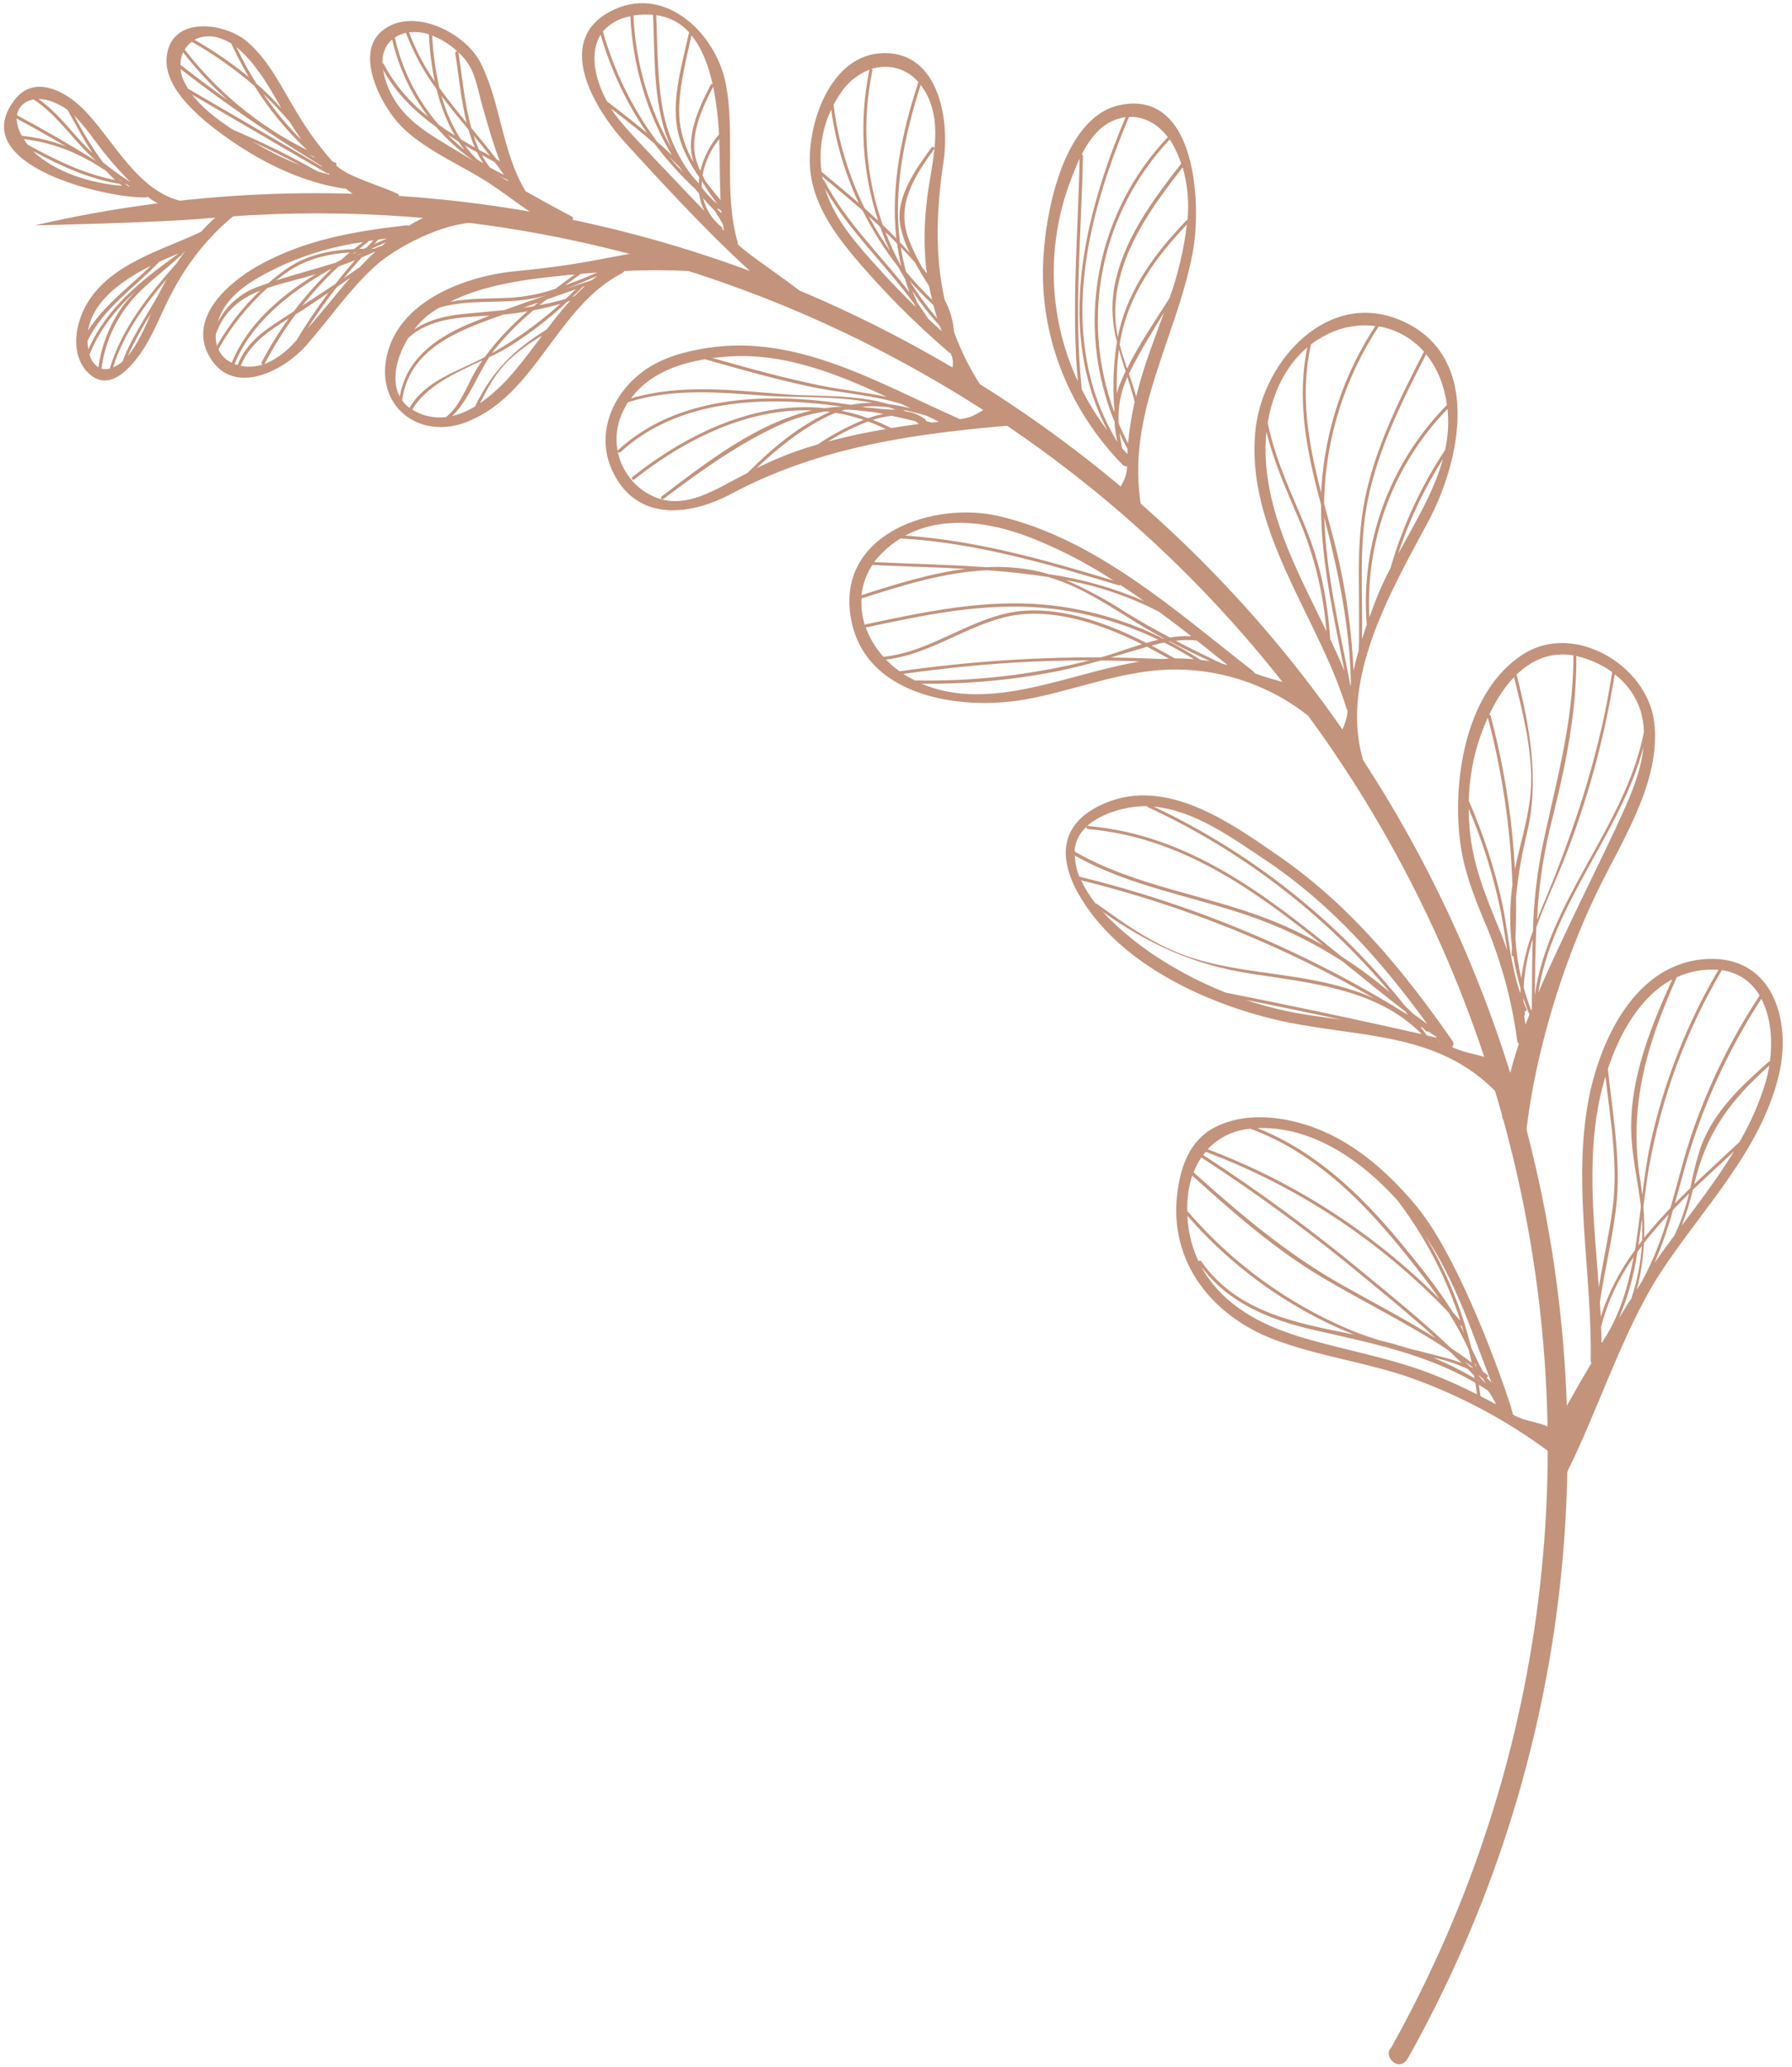 <svg width="163" height="188" viewBox="0 0 163 188" fill="none" xmlns="http://www.w3.org/2000/svg">
<path d="M126.522 186.244C126.827 185.685 126.91 185.546 127.102 185.194C156.711 130.956 136.656 62.731 82.396 33.109C62.977 22.474 40.833 17.86 18.786 19.857C14.306 20.263 3.18 20.493 3.18 20.493C30.313 14.212 58.812 18.129 83.25 31.498C138.389 61.599 158.774 130.938 128.682 186.06C128.49 186.411 128.298 186.76 128.103 187.107C127.247 188.638 125.773 186.925 126.522 186.244Z" fill="#C3937C"/>
<path d="M107.094 108.442C107.404 106.025 108.249 103.665 110.514 102.512C112.463 101.51 114.736 101.432 116.854 101.811C121.794 102.692 125.699 105.914 128.833 109.676C133.248 114.992 137.715 128.478 137.607 128.63C138.853 129.389 140.231 129.234 141.416 130.098C141.936 130.477 141.299 132.308 140.779 131.93C137.006 129.148 132.849 126.928 128.439 125.339C124.318 123.87 119.92 123.354 115.841 121.795C110.186 119.616 106.285 114.704 107.094 108.442ZM109.027 114.698C109.041 114.68 109.059 114.666 109.079 114.656C109.099 114.646 109.121 114.641 109.144 114.641C109.166 114.641 109.188 114.646 109.208 114.656C109.229 114.666 109.246 114.68 109.26 114.698C112.533 119.39 117.977 120.325 123.192 121.374C122.148 120.957 121.124 120.503 120.115 119.996C115.507 117.66 111.394 114.455 108.003 110.558C108.021 110.905 108.049 111.259 108.098 111.609C108.246 112.677 108.556 113.716 109.016 114.692L109.027 114.698ZM132.801 120.482C132.92 120.709 133.036 120.94 133.15 121.174C133.092 120.975 133.028 120.78 132.965 120.582C132.945 120.586 132.924 120.584 132.905 120.578C132.885 120.571 132.868 120.56 132.855 120.544L132.801 120.482ZM134.912 125.408C134.749 125.267 134.578 125.135 134.401 125.013C134.657 125.283 134.911 125.549 135.158 125.822C135.07 125.697 134.991 125.549 134.912 125.408ZM134.29 124.596C134.29 124.596 134.276 124.589 134.268 124.584L134.29 124.596ZM134.315 124.272C134.255 124.156 134.198 124.034 134.145 123.918L134.202 124.185C134.227 124.206 134.267 124.239 134.306 124.267L134.315 124.272ZM133.953 124.401L133.939 124.328C133.7 124.147 133.464 123.967 133.222 123.792C133.382 123.951 133.546 124.11 133.692 124.262C133.783 124.308 133.864 124.353 133.945 124.397L133.953 124.401ZM133.857 123.913C133.777 123.506 133.684 123.118 133.587 122.723L133.551 122.649C133.026 121.507 132.423 120.401 131.747 119.34C125.581 112.872 118.032 107.882 109.666 104.744C109.585 104.838 109.512 104.932 109.436 105.032C114.546 108.347 119.457 111.96 124.144 115.85C126.788 118.021 129.489 120.221 131.999 122.612C132.619 123.012 133.239 123.448 133.843 123.905L133.857 123.913ZM133.845 122.603C134.182 123.317 134.504 124.019 134.874 124.712C135.016 124.825 135.162 124.93 135.302 125.047C135.321 125.065 135.335 125.089 135.341 125.115C135.347 125.141 135.346 125.168 135.336 125.193C135.327 125.218 135.311 125.24 135.29 125.256C135.268 125.272 135.243 125.282 135.216 125.283C135.373 125.424 135.522 125.574 135.661 125.733C133.88 121.129 132.334 116.334 129.568 112.271C131.498 115.48 132.936 118.961 133.834 122.597L133.845 122.603ZM134.43 125.464L134.442 125.536C134.49 125.562 134.534 125.587 134.582 125.613C134.523 125.555 134.472 125.502 134.424 125.45L134.43 125.464ZM134.074 125.085C133.887 124.888 133.702 124.689 133.509 124.497C132.499 124.024 131.436 123.674 130.343 123.455C131.646 123.991 132.909 124.62 134.122 125.336L134.074 125.085ZM108.005 110.174C108.019 110.175 108.032 110.18 108.044 110.186C108.056 110.193 108.067 110.202 108.075 110.213C112.115 114.905 117.193 118.592 122.907 120.978C123.76 121.332 124.624 121.625 125.492 121.892C126.367 122.101 127.227 122.335 128.063 122.606C129.217 122.902 130.376 123.182 131.539 123.494C132.016 123.621 132.486 123.773 132.947 123.95C132.561 123.565 132.168 123.18 131.758 122.8C128.054 120.335 124.026 118.408 120.189 116.121C115.896 113.549 112.135 110.243 108.441 106.908C108.109 107.958 107.959 109.058 107.999 110.16L108.005 110.174ZM108.577 106.619C112.817 110.437 117.112 114.064 122.115 116.878C124.95 118.473 127.834 119.971 130.581 121.689C128.647 119.907 126.591 118.229 124.582 116.572C119.715 112.493 114.603 108.716 109.275 105.26C108.991 105.681 108.754 106.131 108.57 106.604L108.577 106.619ZM109.862 104.517C117.778 107.505 124.965 112.148 130.944 118.135C130.355 117.277 129.73 116.438 129.065 115.588C124.904 110.219 120.252 105.05 113.732 102.646C112.256 102.767 110.876 103.428 109.856 104.502L109.862 104.517ZM114.396 102.601C119.677 104.707 123.737 108.59 127.343 112.938C129.037 114.992 130.768 117.106 132.182 119.381C132.404 119.614 132.621 119.854 132.835 120.101C131.556 116.171 129.63 112.482 127.136 109.186C123.834 105.517 119.354 102.41 114.389 102.587L114.396 102.601ZM135.33 126.453C135.062 126.278 134.793 126.105 134.519 125.941C134.569 126.281 134.62 126.621 134.665 126.965C135.306 127.315 135.426 127.341 136.073 127.712C135.883 127.255 135.63 126.827 135.323 126.438L135.33 126.453ZM117.456 121.319C121.649 122.696 126.017 123.319 130.152 124.923C131.58 125.477 132.979 126.104 134.344 126.801C134.299 126.45 134.251 126.1 134.192 125.748C129.651 123.106 124.799 122.157 119.519 120.948C115.528 120.033 111.758 118.527 109.259 115.173C110.888 118.205 113.944 120.153 117.45 121.304L117.456 121.319Z" fill="#C3937C"/>
<path d="M140.734 131.234C141.97 128.763 143.332 126.348 144.751 123.962C144.708 123.891 144.686 123.808 144.688 123.725C144.829 116.146 143.16 108.462 144.338 100.913C145.195 95.352 148.316 87.984 154.699 87.259C161.081 86.535 163.039 92.564 161.807 97.75C160.147 104.724 154.761 109.991 150.975 115.841C147.651 120.973 145.301 128.359 142.558 133.842C142.264 134.407 140.45 131.801 140.734 131.234ZM153.98 108.214C153.716 109.32 153.376 110.408 152.963 111.468C154.622 109.261 156.297 107.045 157.715 104.714C156.488 105.857 155.219 107.016 153.972 108.209L153.98 108.214ZM149.117 116.904C149.178 116.792 149.256 116.689 149.324 116.584C150.367 114.633 151.19 112.572 151.777 110.439C150.988 111.279 150.235 112.139 149.538 113.037C149.465 114.473 149.243 115.897 148.874 117.287L149.117 116.904ZM150.498 114.839C151.092 113.991 151.709 113.147 152.334 112.308C152.805 111.289 153.19 110.232 153.484 109.149C153.539 108.95 153.587 108.747 153.636 108.545C153.145 109.025 152.657 109.514 152.182 110.01C151.728 111.656 151.165 113.269 150.498 114.839ZM148.054 118.59C148.054 118.59 148.065 118.57 148.071 118.559C148.114 118.481 148.155 118.405 148.222 118.343L148.391 118.073C148.904 116.53 149.223 114.93 149.343 113.308C149.203 113.49 149.069 113.671 148.935 113.856C148.638 115.929 148.074 117.955 147.257 119.883L148.054 118.59ZM149.365 112.815C149.382 112.404 149.39 111.99 149.385 111.574C149.377 111.329 149.361 111.085 149.352 110.829C149.25 111.642 149.145 112.452 149.025 113.258C149.134 113.111 149.251 112.957 149.371 112.804L149.365 112.815ZM145.673 122.153C147.289 119.766 148.077 117.084 148.591 114.325C147.223 116.238 146.22 118.386 145.633 120.663C145.656 121.152 145.671 121.65 145.678 122.144L145.673 122.153ZM145.674 122.378L145.673 122.432L145.696 122.39C145.688 122.385 145.682 122.378 145.678 122.37L145.674 122.378ZM145.424 117.092C145.816 114.691 146.347 112.32 146.681 109.898C147.213 106.016 146.481 101.832 146.032 97.897C145.92 98.282 145.81 98.662 145.716 99.035C144.25 104.888 144.983 111.026 145.429 117.084L145.424 117.092ZM146.252 97.207C146.662 101.063 147.378 105.129 147.08 109.001C146.811 112.155 145.984 115.255 145.527 118.408L145.604 119.758C146.291 117.574 147.342 115.521 148.714 113.688C148.931 112.379 149.097 111.05 149.257 109.725C148.981 107.395 148.407 105.08 148.368 102.702C148.31 97.91 150.162 93.379 152.107 89.066C149.163 90.644 147.313 94.006 146.249 97.213L146.252 97.207ZM154.079 88.348C153.542 88.465 153.019 88.64 152.519 88.869C149.804 94.974 148.102 100.52 149.198 107.331C149.27 107.785 149.328 108.231 149.382 108.678C149.575 107.12 149.786 105.568 150.109 104.059C151.321 98.476 153.415 93.122 156.311 88.198C155.563 88.138 154.809 88.19 154.076 88.354L154.079 88.348ZM156.624 88.224C153.357 93.749 151.111 99.817 149.994 106.139C149.79 107.331 149.635 108.54 149.479 109.744C149.558 110.683 149.582 111.626 149.55 112.568C150.302 111.631 151.103 110.729 151.943 109.85C152.599 107.569 153.161 105.242 153.925 102.991C155.44 98.599 157.499 94.415 160.053 90.535C159.7 89.91 159.205 89.377 158.61 88.977C158.014 88.576 157.333 88.32 156.621 88.229L156.624 88.224ZM160.217 90.82C157.145 95.542 154.803 100.699 153.268 106.118C152.951 107.231 152.663 108.33 152.347 109.443C152.809 108.969 153.28 108.499 153.759 108.035C153.986 106.781 154.297 105.545 154.689 104.334C155.876 101.088 158.351 98.797 160.881 96.558C160.896 96.544 160.914 96.534 160.933 96.527C160.952 96.521 160.972 96.518 160.992 96.52C161.257 94.519 161.044 92.419 160.214 90.826L160.217 90.82ZM160.937 96.901C157.4 100.054 155.192 102.992 154.109 107.699C155.482 106.382 156.884 105.111 158.219 103.849C159.216 102.148 160.011 100.336 160.589 98.45C160.736 97.943 160.851 97.427 160.934 96.906L160.937 96.901Z" fill="#C3937C"/>
<path d="M98.058 81.218C96.105 77.722 96.6 74.706 100.477 73.053C106.108 70.651 111.886 74.782 116.329 77.857C122.796 82.329 127.656 88.261 132.119 94.659C132.184 94.741 132.215 94.843 132.206 94.947C132.198 95.05 132.15 95.146 132.073 95.216C134.092 96.176 135.797 95.716 137.488 97.769C137.889 98.252 137.41 100.82 137.002 100.329C131.259 93.387 123.398 94.576 115.548 92.611C109.026 90.975 101.476 87.337 98.058 81.218ZM111.512 90.274C117.463 91.45 123.399 92.706 129.32 94.043C125.315 89.954 119.312 89.397 113.831 88.555C108.572 87.746 104.545 85.9 100.282 82.901C101.856 84.569 103.636 86.029 105.58 87.246C107.455 88.444 109.442 89.459 111.512 90.274ZM130.678 94.312C130.411 94.134 130.147 93.953 129.878 93.781C129.866 93.792 129.853 93.801 129.838 93.807C129.823 93.812 129.807 93.815 129.791 93.814C129.775 93.814 129.759 93.81 129.745 93.803C129.73 93.796 129.717 93.787 129.707 93.775C129.617 93.679 129.528 93.59 129.438 93.494C129.349 93.398 129.29 93.413 129.215 93.372C129.39 93.609 129.561 93.848 129.731 94.089C129.762 94.106 129.782 94.143 129.807 94.171C130.104 94.238 130.4 94.302 130.694 94.368C130.687 94.35 130.681 94.331 130.678 94.312ZM128.427 92.851C128.503 92.892 128.564 92.959 128.631 93.017C128.608 93.004 128.594 92.971 128.578 92.948C128.561 92.924 128.46 92.876 128.413 92.843L128.427 92.851ZM99.681 82.184C99.699 82.179 99.718 82.178 99.736 82.182C99.755 82.186 99.772 82.194 99.786 82.205C102.522 84.189 105.279 86.119 108.536 87.142C111.572 88.095 114.77 88.366 117.897 88.867C120.349 89.254 122.794 89.812 125.012 90.794C116.668 85.98 107.687 82.364 98.335 80.052C98.692 80.811 99.139 81.525 99.667 82.177L99.681 82.184ZM98.19 79.725C108.752 82.309 118.837 86.551 128.07 92.293C127.995 92.198 127.925 92.101 127.861 92.012C125.916 90.529 124.009 88.958 122.082 87.404C119.366 85.648 116.441 84.238 113.376 83.207C108.126 81.43 102.641 80.557 97.768 77.803C97.791 78.46 97.929 79.108 98.176 79.718L98.19 79.725ZM97.766 77.315C97.763 77.36 97.768 77.403 97.765 77.449C103.274 80.608 109.595 81.335 115.438 83.621C117.132 84.283 118.775 85.067 120.355 85.968C113.984 80.841 107.367 76.125 98.949 75.393C98.927 75.39 98.905 75.382 98.885 75.37C98.866 75.357 98.85 75.341 98.839 75.321C98.827 75.301 98.82 75.279 98.818 75.256C98.816 75.233 98.82 75.21 98.828 75.189C98.207 75.733 97.819 76.496 97.746 77.318L97.766 77.315ZM98.885 75.133C98.885 75.133 98.915 75.109 98.942 75.113C108.102 75.904 115.142 81.375 122.025 86.988C123.57 87.976 125.046 89.068 126.443 90.257C120.425 83.085 112.899 77.328 104.402 73.398C104.384 73.391 104.369 73.379 104.357 73.365C104.344 73.351 104.335 73.334 104.331 73.316C104.313 73.316 104.295 73.315 104.278 73.312C102.675 73.294 100.265 73.849 98.864 75.136L98.885 75.133ZM104.958 73.364C113.857 77.557 121.667 83.75 127.778 91.458C128.042 91.7 128.3 91.946 128.555 92.198C128.976 92.511 129.401 92.823 129.827 93.129C125.675 87.423 121.102 82.232 115.156 78.249C112.16 76.243 108.651 73.688 104.946 73.354L104.958 73.364ZM130.954 94.71L130.81 94.675L130.979 94.745L130.954 94.71ZM122.153 92.763C119.206 92.123 116.253 91.511 113.293 90.926C115.089 91.525 116.932 91.976 118.802 92.274C119.923 92.443 121.042 92.596 122.141 92.753L122.153 92.763Z" fill="#C3937C"/>
<path d="M136.638 101.495C136.918 99.261 137.427 97.061 138.155 94.93C138.072 94.851 138.018 94.746 138.005 94.633C137.504 90.861 136.485 87.176 134.976 83.683C133.963 81.252 133.072 78.899 132.777 76.265C132.146 70.691 133.377 62.753 138.594 59.467C143.211 56.559 149.809 60.505 150.458 65.624C151.153 71.008 147.49 76.519 145.252 81.151C142.141 87.609 139.657 95.692 138.823 102.91C138.744 103.553 136.56 102.124 136.638 101.495ZM137.502 86.816C137.516 86.577 137.519 86.339 137.527 86.103C137.302 84.229 137.316 82.333 137.57 80.462C137.401 75.327 136.65 70.228 135.332 65.262C134.239 67.656 133.65 70.249 133.6 72.88C133.624 72.894 133.642 72.916 133.654 72.942C134.923 75.857 135.911 78.887 136.605 81.99C137.115 84.324 137.291 86.723 137.899 89.037L138.033 89.536C138.111 89.807 138.198 90.072 138.293 90.338C138.292 90.174 138.293 90.011 138.301 89.845C138.025 88.894 137.808 87.926 137.651 86.948C137.633 86.954 137.613 86.956 137.593 86.952C137.574 86.949 137.556 86.94 137.541 86.928C137.525 86.916 137.513 86.9 137.506 86.882C137.498 86.864 137.495 86.844 137.497 86.824L137.502 86.816ZM139.333 91.767C139.357 89.659 139.35 87.531 139.414 85.409C138.95 86.82 138.674 88.287 138.591 89.771C138.782 90.485 139.01 91.188 139.272 91.879L139.333 91.767ZM139.135 92.229C139.119 92.22 139.105 92.212 139.091 92.204C138.896 91.735 138.729 91.256 138.568 90.772L138.581 91.102C138.671 91.322 138.744 91.554 138.857 91.754C138.87 91.78 138.875 91.809 138.871 91.838C138.867 91.867 138.855 91.894 138.835 91.916C138.816 91.938 138.791 91.953 138.762 91.96C138.734 91.968 138.705 91.967 138.677 91.957C138.69 92.047 138.695 92.137 138.709 92.225C138.712 92.254 138.706 92.284 138.692 92.31C138.677 92.336 138.656 92.357 138.629 92.37C138.676 92.632 138.712 92.884 138.758 93.167L139.135 92.229ZM136.317 84.353C136.601 85.046 136.858 85.738 137.102 86.438C136.916 85.294 136.753 84.141 136.529 82.995C135.874 79.754 134.891 76.588 133.596 73.546C133.598 74.142 133.624 74.741 133.676 75.343C133.953 78.603 135.093 81.372 136.313 84.362L136.317 84.353ZM135.454 64.998C135.483 64.995 135.512 65.002 135.536 65.019C135.559 65.036 135.576 65.061 135.582 65.09C136.803 69.655 137.545 74.335 137.798 79.053C138.328 76.398 139.227 73.867 139.275 71.122C139.333 68.034 138.465 64.568 137.713 61.579C137.19 62.134 136.726 62.743 136.329 63.395C136.002 63.928 135.71 64.462 135.45 65.007L135.454 64.998ZM137.937 61.356C137.937 61.356 137.937 61.356 137.956 61.367C139.144 66.079 140.042 70.949 138.894 75.748C138.417 77.679 138.083 79.643 137.895 81.623C137.916 82.869 137.893 84.117 137.845 85.369C137.92 86.578 138.097 87.779 138.374 88.959C138.564 87.49 138.921 86.047 139.439 84.659C139.5 82.223 139.76 79.796 140.214 77.402C141.437 71.362 143.151 65.826 143.112 59.595C141.026 59.251 139.3 60.03 137.932 61.364L137.937 61.356ZM143.502 59.673C143.468 59.655 143.425 59.66 143.387 59.651C143.419 65.115 142.291 70.11 140.967 75.398C140.325 78.105 139.938 80.867 139.813 83.647C140.384 82.168 141.029 80.708 141.59 79.254C143.863 73.373 145.706 67.362 146.638 61.117C145.694 60.438 144.627 59.952 143.496 59.684L143.502 59.673ZM146.87 61.323C146.026 66.632 144.652 71.844 142.767 76.878C141.896 79.279 140.663 81.765 139.749 84.309C139.648 86.379 139.626 88.455 139.6 90.525C140.853 81.789 147.868 75.148 149.537 66.534C149.513 65.94 149.423 65.35 149.269 64.775C148.858 63.398 148.018 62.189 146.87 61.323ZM147.039 75.135C148.079 72.918 149.24 70.439 149.494 67.923C147.422 75.791 141.194 82.135 139.922 90.269C140.846 88.111 141.855 85.996 142.822 83.939C144.22 80.991 145.672 78.079 147.055 75.133L147.039 75.135Z" fill="#C3937C"/>
<path d="M121.887 68.294C121.476 66.824 122.481 66.196 122.579 64.619C122.535 64.567 122.503 64.507 122.482 64.443C119.933 56.082 113.19 48.188 114.209 39.001C114.904 32.778 120.855 26.163 127.597 29.212C134.846 32.491 132.861 41.891 129.934 47.386C126.632 53.573 121.878 61.603 123.935 68.936C124.119 69.556 122.061 68.908 121.887 68.294ZM123.584 59.143C123.773 54.525 123.232 49.872 124.162 45.328C125.133 40.6 127.333 36.244 129.524 31.978C128.456 30.766 127.005 29.955 125.413 29.68C122.347 34.321 120.627 39.721 120.445 45.282L120.441 45.813C120.65 46.603 120.864 47.395 121.08 48.185C122.234 52.361 122.916 56.654 123.115 60.982C123.252 60.364 123.413 59.75 123.584 59.143ZM122.875 62.166C122.784 56.941 121.735 52.036 120.453 47.044C120.603 52.192 121.896 57.357 122.841 62.394L122.876 62.177L122.875 62.166ZM115.145 41.967C115.518 47.498 118.25 52.417 120.653 57.412C120.377 53.931 119.541 50.518 118.179 47.302C117.049 44.648 115.865 42.044 115.199 39.258C115.104 40.156 115.086 41.06 115.148 41.961L115.145 41.967ZM115.309 38.425C115.976 41.807 117.482 44.859 118.781 48.037C120.116 51.308 120.714 54.478 120.993 57.961C120.995 57.977 120.993 57.994 120.988 58.01C120.983 58.026 120.975 58.041 120.964 58.054C121.436 59.038 121.883 60.037 122.295 61.039C121.319 56.072 120.141 50.97 120.161 45.915L119.977 45.2C118.794 40.712 117.961 36.183 118.91 31.595C116.899 33.29 115.759 35.791 115.315 38.414L115.309 38.425ZM120.742 30.402C120.218 30.655 119.719 30.96 119.254 31.311C118.197 35.909 119.026 40.381 120.181 44.84L120.195 44.361C120.528 39.114 122.218 34.043 125.1 29.647C123.608 29.465 122.095 29.724 120.748 30.391L120.742 30.402ZM129.715 32.228C127.552 36.436 125.388 40.739 124.43 45.402C123.571 49.592 123.969 53.866 123.89 58.111C124.03 57.668 124.172 57.234 124.319 56.806C124.028 53.146 124.53 49.466 125.789 46.018C127.049 42.569 129.037 39.433 131.617 36.822C131.528 36.187 131.383 35.561 131.185 34.951C130.872 33.956 130.375 33.029 129.721 32.217L129.715 32.228ZM131.242 41.755C129.533 44.449 128.165 47.345 127.168 50.375C128.717 47.545 130.426 44.72 131.248 41.744L131.242 41.755ZM126.483 51.65C127.58 47.842 129.253 44.224 131.446 40.922C131.719 39.697 131.794 38.436 131.668 37.187C129.241 39.686 127.356 42.659 126.133 45.921C124.909 49.183 124.373 52.662 124.558 56.141C124.718 55.695 124.88 55.253 125.041 54.825C125.46 53.738 125.942 52.678 126.485 51.647L126.483 51.65Z" fill="#C3937C"/>
<path d="M77.314 55.636C76.487 48.365 85.072 45.603 90.791 46.92C99.667 48.962 106.987 55.591 113.971 61.027C114.038 61.077 114.089 61.147 114.116 61.226C116.493 62.131 117.06 61.744 118.984 63.477C119.458 63.899 120.43 66.325 119.956 65.903C116.21 62.533 111.308 60.739 106.272 60.895C101.829 61.048 97.584 62.834 93.244 63.61C87.149 64.673 78.18 63.292 77.314 55.636ZM82.54 61.514C82.77 61.64 82.997 61.764 83.218 61.884C83.218 61.884 83.218 61.884 83.244 61.877C88.587 61.985 93.919 61.372 99.098 60.054C97.348 60.058 95.6 60.092 93.854 60.17C89.938 60.349 86.044 60.74 82.163 61.287C82.286 61.361 82.412 61.437 82.538 61.513L82.54 61.514ZM105.65 59.931C105.876 59.916 106.102 59.909 106.329 59.898C105.688 59.548 105.022 59.185 104.347 58.817C103.857 58.956 103.39 59.1 102.966 59.224C102.321 59.417 101.675 59.606 101.029 59.791C102.568 59.812 104.107 59.858 105.647 59.929L105.65 59.931ZM106.335 58.344C107.315 58.85 108.269 59.406 109.193 60.009C109.48 60.043 109.764 60.081 110.054 60.116C108.82 59.541 107.594 58.951 106.39 58.323L106.335 58.344ZM105.888 58.43C105.497 58.514 105.114 58.611 104.739 58.711C105.475 59.094 106.181 59.498 106.872 59.875C107.449 59.87 108.026 59.899 108.599 59.946C107.708 59.402 106.809 58.893 105.885 58.429L105.888 58.43ZM100.386 59.712C101.305 59.451 102.543 58.987 103.872 58.583C99.873 56.592 95.223 55.067 91.097 56.202C87.454 57.206 84.4 59.526 80.594 59.983C80.972 60.375 81.385 60.732 81.828 61.049C87.889 60.178 94.006 59.754 100.129 59.782C100.209 59.757 100.296 59.736 100.383 59.71L100.386 59.712ZM80.361 59.729C84.976 59.263 88.694 55.78 93.34 55.528C96.963 55.327 100.859 56.727 104.266 58.467C104.632 58.362 104.998 58.264 105.365 58.177C102.114 56.605 98.608 55.626 95.013 55.286C89.537 54.781 84.139 55.905 78.82 57.05C78.791 57.054 78.762 57.048 78.737 57.034C79.1 58.028 79.65 58.943 80.359 59.728L80.361 59.729ZM78.672 56.835C78.68 56.822 78.69 56.81 78.703 56.8C78.716 56.791 78.73 56.784 78.745 56.781C84.094 55.633 89.543 54.483 95.046 54.992C98.798 55.348 102.452 56.396 105.824 58.083L105.884 58.072C105.324 57.766 104.764 57.461 104.215 57.136C101.354 55.428 98.584 53.408 95.342 52.473C93.52 52.183 91.665 51.995 89.813 51.859C85.933 52.018 82.056 53.239 78.395 54.414C78.395 54.414 78.375 54.403 78.364 54.397C78.315 55.22 78.416 56.044 78.663 56.83L78.672 56.835ZM102.511 55.759C103.797 56.551 105.097 57.283 106.418 57.979C107.06 57.866 107.713 57.827 108.364 57.861C107.397 57.111 106.424 56.37 105.44 55.644C102.78 54.263 99.927 53.291 96.977 52.759C98.895 53.602 100.74 54.603 102.494 55.749L102.511 55.759ZM78.378 54.118C81.421 53.143 84.617 52.134 87.844 51.732C84.966 51.574 82.122 51.513 79.447 51.382C79.42 51.378 79.395 51.364 79.377 51.344C78.819 52.169 78.47 53.118 78.362 54.109L78.378 54.118ZM79.536 51.119C82.753 51.27 86.216 51.334 89.699 51.583C91.292 51.495 92.889 51.622 94.448 51.96C94.771 52.035 95.088 52.12 95.4 52.214C98.384 52.642 101.297 53.466 104.064 54.664C103.352 54.158 102.632 53.667 101.904 53.19C101.891 53.212 101.871 53.228 101.847 53.236C101.823 53.244 101.798 53.244 101.774 53.235C95.288 51.267 88.787 49.367 81.979 48.966C81.979 48.966 81.954 48.952 81.943 48.946C81.336 49.313 80.775 49.752 80.274 50.254C80.005 50.516 79.755 50.797 79.527 51.096L79.536 51.119ZM92.81 48.56C89.429 47.371 85.489 47.003 82.335 48.706C88.84 49.149 95.081 50.922 101.294 52.803C98.642 51.059 95.796 49.628 92.813 48.54L92.81 48.56ZM108.837 58.253C108.206 58.178 107.568 58.185 106.94 58.274C108.332 58.998 109.744 59.685 111.174 60.361C111.34 60.397 111.497 60.435 111.665 60.48C110.72 59.722 109.775 58.971 108.829 58.227L108.837 58.253ZM103.775 60.171C103.449 60.142 103.182 60.127 103.076 60.12C102.099 60.088 101.119 60.072 100.139 60.064C98.852 60.425 97.558 60.758 96.242 61.027C92.149 61.844 87.982 62.228 83.808 62.174C90.12 64.861 97.325 61.171 103.768 60.145L103.775 60.171Z" fill="#C3937C"/>
<path d="M101.773 45.91C101.382 44.197 102.515 44.053 102.517 42.391C102.444 42.408 102.367 42.405 102.295 42.383C102.223 42.36 102.158 42.318 102.108 42.262C97.418 37.457 94.719 31.059 94.869 24.31C94.962 19.934 96.543 10.643 101.891 9.55C108.882 8.118 109.306 18.74 108.483 23.004C106.852 31.415 101.989 38.227 104.015 47.16C104.171 47.786 101.905 46.527 101.773 45.91ZM102.572 40.852C102.309 40.367 102.065 39.879 101.839 39.387L101.873 39.697C101.928 40.05 101.995 40.413 102.077 40.781C102.231 40.952 102.387 41.118 102.547 41.285L102.572 40.852ZM103.208 36.554C103.016 35.781 102.784 35.026 102.547 34.283C101.951 35.585 101.677 37.011 101.749 38.441L101.751 38.49C102.01 39.107 102.298 39.718 102.609 40.32C102.724 39.053 102.924 37.794 103.208 36.554ZM102.382 33.761C102.166 33.098 101.958 32.44 101.774 31.773C101.604 33.105 101.541 34.449 101.585 35.792C101.65 35.542 101.727 35.296 101.817 35.054C101.986 34.62 102.177 34.19 102.379 33.766L102.382 33.761ZM95.85 25.056C95.89 28.383 96.638 31.663 98.044 34.679C97.427 28.009 98.073 21.084 98.2 14.428C97.829 15.22 97.519 16.042 97.253 16.769C96.292 19.424 95.816 22.232 95.85 25.056ZM99.733 12.065C99.193 12.659 98.743 13.328 98.398 14.053C98.429 14.055 98.458 14.069 98.478 14.093C98.499 14.116 98.51 14.147 98.507 14.178C98.365 21.16 97.652 28.437 98.398 35.414C99.066 36.735 99.852 37.992 100.748 39.17C96.034 30.183 98.578 19.678 102.386 10.648C101.363 10.797 100.426 11.299 99.733 12.065ZM102.694 10.635C98.725 19.995 96.059 30.981 101.636 40.199C101.504 39.584 101.414 38.962 101.367 38.335C99.607 34.012 99.128 29.274 99.989 24.687C100.849 20.1 103.012 15.858 106.22 12.469C105.293 11.218 104.006 10.581 102.694 10.635ZM106.606 13.006C106.54 12.894 106.465 12.791 106.395 12.688C103.328 15.941 101.232 19.986 100.342 24.368C99.451 28.749 99.802 33.292 101.355 37.485C101.354 37.42 101.365 37.353 101.368 37.289C101.193 35.216 101.269 33.13 101.595 31.076C101.168 29.499 101.078 27.85 101.331 26.236C102.09 21.897 104.793 18.277 107.442 14.882C107.228 14.23 106.948 13.601 106.606 13.006ZM107.583 15.21C104.673 18.942 101.657 23.077 101.447 27.992C101.414 28.889 101.494 29.787 101.685 30.664C101.722 30.484 101.744 30.304 101.788 30.124C102.706 26.152 105.157 22.921 107.926 20.038C107.937 20.026 107.951 20.017 107.967 20.01C107.982 20.004 107.999 20 108.016 20C108.17 18.387 108.018 16.759 107.569 15.202L107.583 15.21ZM107.977 20.39C105.084 23.433 102.589 26.865 101.879 31.108L101.847 31.34C102.034 32.075 102.269 32.802 102.516 33.522C103.602 31.3 105.083 29.16 106.377 27.114C107.158 24.937 107.69 22.679 107.963 20.382L107.977 20.39ZM105.925 28.348C104.835 30.106 103.752 31.883 102.818 33.719C102.764 33.82 102.731 33.919 102.688 34.011C102.918 34.689 103.154 35.355 103.348 36.05C103.708 34.595 104.149 33.161 104.668 31.755C105.041 30.68 105.482 29.534 105.911 28.341L105.925 28.348Z" fill="#C3937C"/>
<path d="M86.876 35.058C86.024 33.804 87.101 33.488 86.467 32.114C86.403 32.093 86.343 32.061 86.29 32.018C83.13 29.314 80.199 26.353 77.529 23.164C75.782 21.041 74.177 18.709 73.756 15.933C73.165 12.026 75.209 5.286 79.942 4.856C85.287 4.382 86.416 10.704 85.829 14.636C85.162 19.098 85.028 23.277 85.931 27.293C86.419 28.189 86.709 29.179 86.78 30.197C87.474 32.091 88.401 33.892 89.538 35.559C89.897 36.079 87.233 35.583 86.876 35.058ZM81.091 21.63C80.914 21.449 80.725 21.277 80.541 21.1C80.933 22.125 81.387 23.123 81.902 24.091L81.974 24.185C81.814 23.513 81.697 22.836 81.599 22.165C81.433 21.969 81.254 21.798 81.091 21.63ZM74.79 16.043C74.808 16.144 74.83 16.243 74.852 16.342C74.874 16.341 74.895 16.346 74.915 16.356C74.934 16.367 74.95 16.383 74.961 16.402C76.965 20.23 80.121 23.214 82.737 26.595C82.593 26.193 82.434 25.773 82.319 25.365C82.101 24.999 81.89 24.633 81.691 24.259C80.442 22.668 79.36 20.954 78.46 19.143C77.249 18.087 76.022 17.061 74.79 16.043ZM78.111 18.47C76.859 15.777 76.013 12.913 75.601 9.971C74.775 11.733 74.471 13.695 74.728 15.624C75.861 16.563 76.998 17.503 78.111 18.47ZM84.905 27.754C84.14 27.047 83.412 26.302 82.724 25.52C83.471 26.733 84.316 27.883 85.25 28.959C85.126 28.561 85.012 28.157 84.905 27.754ZM80.96 22.822C80.626 22.102 80.327 21.387 80.065 20.641C79.722 20.312 79.374 19.984 79.019 19.663C79.6 20.755 80.248 21.81 80.96 22.822ZM82.408 24.702C83.15 25.599 83.944 26.451 84.785 27.256C84.686 26.838 84.589 26.423 84.504 26.013C84.067 25.324 83.62 24.604 83.223 23.861C82.797 23.378 82.364 22.92 81.941 22.482C82.053 23.231 82.208 23.973 82.407 24.704L82.408 24.702ZM85.487 29.651C84.568 28.645 83.727 27.57 82.972 26.437C83.128 26.816 83.288 27.19 83.45 27.558C83.786 28.021 84.113 28.494 84.419 28.977C84.831 29.362 85.239 29.744 85.655 30.12L85.487 29.651ZM80.19 24.711C81.191 25.813 82.227 26.876 83.293 27.912L83.187 27.687C80.594 24.092 77.257 21.047 75.05 17.17L75.067 17.233C75.982 20.141 78.211 22.527 80.201 24.717L80.19 24.711ZM75.816 9.518C76.23 12.8 77.19 15.99 78.656 18.956C79.064 19.321 79.465 19.685 79.871 20.059C78.412 15.642 78.139 10.92 79.081 6.365C79.09 6.349 79.096 6.337 79.104 6.323C78.066 6.729 77.174 7.436 76.543 8.353C76.279 8.727 76.04 9.119 75.827 9.524L75.816 9.518ZM79.258 6.273C79.29 6.283 79.317 6.304 79.334 6.333C79.351 6.362 79.356 6.395 79.349 6.428C78.379 11.1 78.704 15.947 80.286 20.449C80.708 20.854 81.122 21.268 81.529 21.687C81.006 16.974 82.018 12.08 83.536 7.468C83.026 6.866 82.346 6.43 81.586 6.218C80.825 6.006 80.018 6.028 79.27 6.279L79.258 6.273ZM84.251 24.466C84.041 22.478 84.051 20.473 84.282 18.487C84.57 15.452 85.733 12.129 84.562 9.169C84.36 8.653 84.085 8.168 83.747 7.728C82.236 12.373 81.248 17.303 81.865 22.037C82.175 22.366 82.483 22.701 82.772 23.037C82.334 22.186 82.028 21.273 81.863 20.329C81.494 17.851 83.364 15.298 84.721 13.424C84.826 13.278 85.088 13.418 84.97 13.56C83.192 16.011 81.49 18.604 82.637 21.7C82.985 22.608 83.401 23.488 83.881 24.333C84.023 24.505 84.165 24.684 84.316 24.868C84.309 24.741 84.278 24.611 84.263 24.472L84.251 24.466Z" fill="#C3937C"/>
<path d="M55.621 42.639C54.647 40.429 55.038 37.963 56.366 35.996C58.263 33.187 61.068 32.154 64.29 31.65C72.538 30.343 79.992 34.898 87.251 38.084C87.271 38.093 87.29 38.103 87.307 38.115C89.032 37.938 89.035 37.1 90.755 36.957C91.39 36.905 93.138 38.581 92.507 38.64C83.34 39.399 74.689 40.559 66.478 44.924C62.612 46.982 57.728 47.457 55.621 42.639ZM57.38 36.234C62.037 34.851 66.929 35.528 71.698 35.876C74.42 36.073 77.902 35.864 80.777 36.74C81.468 36.832 82.153 36.963 82.829 37.134C82.542 36.995 82.271 36.865 81.988 36.732C79.296 35.899 76.356 35.735 73.622 35.147C70.423 34.457 67.273 33.566 64.125 32.671C61.505 33.097 58.945 34.107 57.386 36.237L57.38 36.234ZM64.811 32.559C68.079 33.486 71.357 34.397 74.684 35.07C76.668 35.47 78.717 35.669 80.663 36.097C76.186 34.016 71.544 32.171 66.643 32.397C66.043 32.425 65.428 32.479 64.811 32.559ZM84.264 37.8C83.552 37.593 82.835 37.409 82.115 37.263C82.205 37.312 82.297 37.363 82.395 37.416C82.98 37.481 83.539 37.695 84.018 38.037C84.058 38.058 84.094 38.078 84.13 38.098C84.152 38.109 84.17 38.127 84.181 38.149C84.193 38.171 84.197 38.196 84.194 38.22C84.22 38.246 84.243 38.274 84.266 38.303C84.435 38.344 84.603 38.389 84.769 38.432C84.975 38.407 85.183 38.379 85.392 38.355C85.019 38.154 84.642 37.978 84.264 37.8ZM83.915 38.486L83.901 38.478C83.906 38.48 83.911 38.482 83.915 38.486ZM83.282 38.314C82.578 38.14 81.856 37.971 81.123 37.811C80.534 37.876 79.953 38.001 79.39 38.183C79.961 38.402 80.52 38.651 81.064 38.93C81.898 38.79 82.736 38.665 83.576 38.554C83.492 38.476 83.393 38.397 83.29 38.319L83.282 38.314ZM78.96 38.326C77.69 38.81 76.473 39.42 75.327 40.149C77.056 39.684 78.81 39.312 80.573 39.018C80.05 38.76 79.515 38.531 78.968 38.331L78.96 38.326ZM73.21 40.765C73.59 40.642 73.972 40.542 74.352 40.43C75.674 39.542 77.083 38.789 78.555 38.181C77.722 37.899 76.867 37.685 75.998 37.541C75.76 37.632 75.528 37.738 75.284 37.852C72.903 39.025 70.754 40.725 68.816 42.579C70.236 41.867 71.708 41.262 73.219 40.77L73.21 40.765ZM78.966 38.028C79.416 37.868 79.876 37.741 80.344 37.647C80.131 37.604 79.919 37.56 79.691 37.512C78.405 37.351 77.292 37.248 77.153 37.249C77.015 37.25 76.979 37.255 76.895 37.257C76.811 37.258 76.659 37.317 76.545 37.352C77.371 37.517 78.183 37.745 78.974 38.033L78.966 38.028ZM78.697 37.042C79.116 37.075 79.538 37.113 79.956 37.166C80.373 37.22 80.906 37.235 81.47 37.267C81.271 37.187 81.069 37.11 80.866 37.043C80.061 36.936 79.247 36.916 78.438 36.985C78.524 37.013 78.617 37.031 78.706 37.047L78.697 37.042ZM65.961 44.075C66.633 43.715 67.311 43.359 67.997 43.007C70.163 40.823 72.704 38.677 75.482 37.462C75.347 37.443 75.209 37.43 75.076 37.415C73.462 37.666 71.896 38.157 70.428 38.873C66.835 40.59 63.507 42.993 60.335 45.383C60.188 45.492 60.044 45.25 60.187 45.142C64.212 42.088 68.821 38.471 73.862 37.322C68.067 37.115 62.396 39.877 57.673 43.61C57.532 43.722 57.383 43.477 57.528 43.371C62.628 39.353 68.764 36.479 74.999 37.115C75.537 37.042 76.078 36.997 76.621 36.98C69.39 35.938 61.659 36.322 56.43 41.123C56.297 41.247 56.103 41.057 56.227 40.929C61.719 35.887 69.883 35.633 77.409 36.815C78.048 36.689 78.699 36.629 79.351 36.637C76.119 35.962 72.33 36.188 69.585 35.986C65.394 35.677 61.248 35.285 57.176 36.562C57.176 36.562 57.156 36.552 57.145 36.545C56.942 36.858 56.763 37.185 56.61 37.525C56.04 38.756 55.925 40.15 56.286 41.458C56.647 42.767 57.459 43.905 58.58 44.672C61.127 46.375 63.549 45.365 65.969 44.079L65.961 44.075Z" fill="#C3937C"/>
<path d="M69.674 25.954C65.131 21.977 60.98 17.474 56.908 13.022C54.035 9.885 50.144 3.45 55.928 0.84C60.711 -1.306 65.175 3.201 66.021 7.643C66.928 12.336 65.768 17.423 67.099 22.032C67.115 22.093 67.12 22.157 67.112 22.22C68.171 23.249 71.766 25.596 72.874 26.567C73.353 27 70.154 26.372 69.674 25.954ZM60.867 15.826C61.931 16.944 62.995 18.077 64.072 19.184C63.824 18.69 63.66 18.157 63.588 17.609C63.472 17.469 63.355 17.329 63.241 17.187C61.883 15.924 60.64 14.543 59.529 13.058C58.261 11.948 56.924 10.909 55.583 9.872C55.831 10.263 56.103 10.639 56.397 10.996C57.806 12.662 59.369 14.231 60.867 15.826ZM65.635 19.416L65.612 19.186C65.526 19.117 65.436 19.05 65.358 18.985C65.338 18.997 65.315 19.002 65.291 19.001C65.268 19 65.246 18.992 65.227 18.979C65.243 19.001 65.259 19.024 65.273 19.048C65.39 19.159 65.516 19.282 65.639 19.408L65.635 19.416ZM64.87 7.886C63.912 9.742 62.724 12.264 63.283 14.407C63.39 14.797 63.531 15.177 63.702 15.543C63.992 14.316 64.575 13.178 65.401 12.225C65.334 10.768 65.157 9.317 64.87 7.886ZM63.838 16.485C63.826 16.67 63.823 16.855 63.83 17.04C63.961 17.206 64.096 17.371 64.221 17.541C64.452 17.783 64.657 18.007 64.881 18.235C65.004 18.335 65.132 18.441 65.244 18.535C64.767 17.916 64.327 17.27 63.924 16.601C63.89 16.557 63.863 16.52 63.833 16.482L63.838 16.485ZM61.767 15.148C61.473 14.849 61.172 14.554 60.867 14.261C61.276 14.75 61.7 15.224 62.14 15.682C62.008 15.505 61.895 15.334 61.762 15.145L61.767 15.148ZM55.216 9.226C56.451 10.165 57.677 11.114 58.861 12.105C56.984 9.369 55.557 6.35 54.635 3.163C53.595 4.796 54.116 7.216 55.211 9.223L55.216 9.226ZM54.842 2.87C55.859 6.474 57.525 9.864 59.759 12.871C60.219 13.271 60.672 13.686 61.114 14.108C58.837 10.273 57.541 5.936 57.341 1.481C56.37 1.636 55.484 2.126 54.837 2.866L54.842 2.87ZM57.7 1.408L57.618 1.425C57.806 5.705 59.016 9.878 61.147 13.596C60.852 12.983 60.604 12.349 60.406 11.699C59.423 8.414 59.558 4.747 59.399 1.344C58.831 1.295 58.258 1.316 57.695 1.405L57.7 1.408ZM59.691 1.369C59.831 4.485 59.76 7.784 60.466 10.817C60.925 12.685 61.762 14.44 62.926 15.973C63.139 16.209 63.349 16.451 63.56 16.682C63.566 16.498 63.581 16.315 63.605 16.133C62.633 14.72 61.844 13.171 61.575 11.534C61.123 8.793 62.107 5.601 62.677 2.934C61.895 2.074 60.832 1.522 59.679 1.377L59.691 1.369ZM62.896 3.217C62.359 5.705 61.572 8.57 61.828 11.077C61.992 12.378 62.421 13.631 63.087 14.761C62.996 14.475 62.93 14.182 62.888 13.886C62.619 11.81 63.713 9.506 64.642 7.718C64.65 7.702 64.66 7.687 64.674 7.675C64.688 7.663 64.704 7.655 64.721 7.65C64.738 7.645 64.756 7.643 64.774 7.646C64.792 7.649 64.809 7.655 64.824 7.665C64.452 5.991 63.855 4.383 62.891 3.214L62.896 3.217ZM65.421 12.647C64.646 13.604 64.123 14.741 63.9 15.953C63.988 16.117 64.081 16.287 64.162 16.459C64.608 17.065 65.073 17.65 65.546 18.195C65.455 16.431 65.493 14.639 65.426 12.951L65.421 12.647ZM65.767 20.425C65.54 20.011 65.3 19.605 65.047 19.208C64.672 18.825 64.305 18.439 63.96 18.026C64.211 19.076 64.813 20.008 65.667 20.669C65.69 20.686 65.706 20.711 65.71 20.739C65.715 20.768 65.709 20.797 65.693 20.821L65.857 20.986C65.815 20.797 65.79 20.609 65.761 20.422L65.767 20.425Z" fill="#C3937C"/>
<path d="M35.177 32.397C36.283 27.296 42.443 25.077 46.944 24.658C55.303 23.868 57.071 22.665 60.55 22.901C61.181 22.944 63.512 24.696 62.863 24.654C60.839 24.547 58.812 24.543 56.788 24.642C56.745 24.724 56.678 24.79 56.597 24.832C50.606 27.932 48.824 35.823 42.513 38.352C38.262 40.055 34.16 37.089 35.177 32.397ZM44.086 32.482C44.715 31.623 45.402 30.809 46.143 30.046C46.728 29.439 47.335 28.88 47.976 28.312C47.261 28.437 46.537 28.539 45.807 28.605L45.578 28.684C41.659 30.067 37.176 31.724 36.582 36.425C36.77 36.679 36.993 36.904 37.246 37.093C38.721 34.604 41.459 33.854 43.911 32.564L44.086 32.482ZM53.191 26.02L53.002 26.087C52.693 26.403 52.387 26.704 52.083 26.991C52.138 26.97 52.195 26.958 52.249 26.94C52.553 26.623 52.865 26.317 53.191 26.02ZM52.826 24.905C52.345 25.253 51.863 25.604 51.385 25.96C52.376 25.596 53.358 25.188 54.347 24.781C53.84 24.816 53.333 24.858 52.826 24.905ZM54.34 25.086C53.391 25.494 52.435 25.913 51.447 26.273L53.83 25.475C53.997 25.341 54.169 25.213 54.34 25.086ZM52.376 26.308L49.707 27.244C49.495 27.412 49.285 27.577 49.069 27.746C49.873 27.597 50.669 27.407 51.454 27.178C51.771 26.897 52.075 26.606 52.376 26.308ZM48.941 27.516L47.591 27.992C47.906 27.947 48.223 27.905 48.539 27.853L48.941 27.516ZM48.514 28.224C47.263 29.267 46.112 30.422 45.074 31.677C44.959 31.822 44.85 31.969 44.743 32.117C46.974 30.852 49.061 29.35 50.968 27.635C50.158 27.869 49.34 28.065 48.514 28.224ZM36.362 36.069C36.911 32.774 39.483 30.819 42.473 29.535C43.15 29.247 43.837 28.972 44.529 28.703C41.862 28.856 39.109 28.922 37.126 30.744C36.093 32.443 35.548 34.546 36.362 36.069ZM37.67 29.974C38.942 29.107 40.464 28.721 42.103 28.555C43.39 28.427 44.644 28.326 45.884 28.197C47.177 27.719 48.484 27.267 49.793 26.827C49.155 27.015 48.503 27.155 47.844 27.248C45.194 27.617 42.565 27.217 39.975 27.968C39.705 28.129 39.432 28.296 39.179 28.481C38.604 28.9 38.095 29.403 37.67 29.974ZM40.944 27.443C42.764 27.097 44.602 27.171 46.479 27.073C47.859 26.983 49.221 26.709 50.528 26.259C51.108 25.816 51.693 25.383 52.279 24.955L51.62 25.017C48.08 25.372 44.204 25.817 40.944 27.443ZM49.306 30.527C48.21 31.155 47.191 31.907 46.266 32.767C45.119 33.884 44.355 35.25 43.666 36.672C44.797 35.867 45.82 34.921 46.711 33.856C47.629 32.774 48.468 31.642 49.306 30.527ZM43.214 36.955C44.778 33.717 46.76 31.791 49.733 29.957C50.416 29.059 51.116 28.17 51.859 27.355C51.778 27.384 51.696 27.408 51.613 27.432C50.034 28.909 48.322 30.238 46.499 31.402C45.852 31.802 45.183 32.164 44.494 32.486C43.361 34.236 42.589 36.436 41.116 37.843C41.858 37.66 42.566 37.36 43.214 36.955ZM38.76 37.792C39.351 37.959 39.969 38.004 40.578 37.924C41.987 36.779 42.495 34.918 43.436 33.427C43.581 33.201 43.733 32.983 43.885 32.764C41.439 33.916 38.785 35.064 37.502 37.243C37.889 37.492 38.31 37.681 38.753 37.806L38.76 37.792Z" fill="#C3937C"/>
<path d="M19.096 32.505C16.995 28.994 20.729 25.715 23.455 24.182C27.682 21.809 32.19 21.038 36.946 20.492C37.027 20.484 37.109 20.497 37.183 20.531C38.463 19.73 39.88 19.131 41.382 19.148C42.016 19.157 43.91 20.26 43.273 20.249C40.401 20.218 35.993 22.471 34.054 24.259C31.685 26.442 29.96 29.023 27.858 31.409C25.81 33.73 21.246 36.108 19.096 32.505ZM26.488 31.456L26.948 30.98C27.849 29.475 28.828 28.019 29.883 26.616C29.118 27.132 28.353 27.648 27.59 28.154L26.889 28.592C25.833 30.012 24.892 31.514 24.074 33.083C24.069 33.094 24.061 33.103 24.052 33.111C24.043 33.118 24.032 33.124 24.021 33.127C24.95 32.748 25.789 32.178 26.483 31.453L26.488 31.456ZM34.112 22.908L34.084 22.892C33.687 23.068 33.288 23.246 32.888 23.413C32.335 24.028 31.796 24.657 31.272 25.301C31.765 24.964 32.252 24.619 32.736 24.284C33.165 23.822 33.62 23.366 34.099 22.919L34.112 22.908ZM33.543 21.914C33.537 21.935 33.527 21.954 33.512 21.97C33.231 22.18 32.963 22.397 32.681 22.628C32.814 22.624 32.951 22.626 33.084 22.622L33.349 22.502C33.553 22.282 33.76 22.069 33.969 21.852L33.543 21.914ZM19.741 31.43C20.799 29.579 22.122 27.893 23.668 26.427C21.903 27.13 20.429 28.206 19.627 30.394C19.605 30.746 19.639 31.099 19.728 31.441L19.741 31.43ZM19.873 31.781C20.116 32.317 20.545 32.746 21.081 32.989C22.455 29.574 25.427 26.951 28.758 24.916C28.401 25.023 28.048 25.139 27.685 25.238C26.526 25.557 25.383 25.827 24.32 26.191C22.533 27.798 21.023 29.689 19.851 31.788L19.873 31.781ZM30.564 23.876L31.078 23.601C31.329 23.375 31.563 23.165 31.812 22.956C29.826 23.092 27.9 23.533 26.177 24.706C25.823 24.948 25.469 25.216 25.118 25.5C26.917 24.928 28.746 24.438 30.551 23.887L30.564 23.876ZM32.836 23.043L32.389 23.256L32.777 23.105L32.836 23.043ZM32.076 23.103L32.439 22.938C32.387 22.939 32.337 22.945 32.284 22.948C32.206 23 32.129 23.053 32.06 23.113L32.076 23.103ZM34.418 21.789L34.029 22.194C34.431 22.018 34.827 21.845 35.216 21.684L34.418 21.789ZM33.767 22.621L34.013 22.624C34.188 22.549 34.364 22.479 34.541 22.401C34.562 22.391 34.585 22.387 34.608 22.388C34.63 22.389 34.653 22.396 34.672 22.407C34.82 22.277 34.971 22.153 35.123 22.028C34.667 22.225 34.209 22.426 33.751 22.631L33.767 22.621ZM30.631 26.117C29.69 27.328 28.8 28.578 27.972 29.876C29.318 28.356 30.542 26.765 31.874 25.244C31.443 25.547 31.032 25.842 30.615 26.126L30.631 26.117ZM30.499 25.827C31.076 25.089 31.676 24.367 32.299 23.661C31.798 23.859 31.296 24.054 30.788 24.238C29.6 25.342 28.498 26.534 27.49 27.805C28.479 27.157 29.484 26.5 30.483 25.836L30.499 25.827ZM30.155 24.459L29.998 24.515C26.278 26.617 22.818 29.401 21.341 33.106C21.419 33.148 21.524 33.162 21.619 33.188C22.242 31.575 23.415 30.49 24.916 29.49C25.519 29.093 26.126 28.698 26.734 28.304C27.766 26.939 28.904 25.657 30.138 24.471L30.155 24.459ZM25.874 24.036C23.972 24.918 21.77 26.011 20.544 27.757C20.212 28.234 19.961 28.762 19.8 29.319C20.565 27.807 21.881 26.645 23.477 26.072C23.795 25.955 24.113 25.845 24.431 25.735C24.944 25.286 25.48 24.864 26.037 24.47C27.89 23.172 30.018 22.754 32.197 22.65C32.467 22.434 32.74 22.22 33.019 22.009C30.55 22.358 28.141 23.043 25.858 24.045L25.874 24.036ZM22.518 33.345C22.999 33.369 23.48 33.297 23.934 33.134C23.909 33.136 23.885 33.13 23.863 33.12C23.841 33.108 23.823 33.092 23.81 33.071C23.796 33.051 23.789 33.027 23.788 33.002C23.787 32.978 23.793 32.954 23.804 32.932C24.529 31.553 25.351 30.226 26.262 28.961C24.459 30.076 22.701 31.252 21.9 33.266C22.099 33.306 22.3 33.336 22.502 33.355L22.518 33.345Z" fill="#C3937C"/>
<path d="M43.543 16.068C41.23 14.7 38.444 13.429 36.518 11.507C34.773 9.751 32.197 5 34.706 2.847C37.458 0.508 42.317 2.953 43.708 5.703C45.556 9.359 45.634 13.727 47.772 17.338C47.772 17.338 47.781 17.368 47.788 17.383C49.176 18.166 50.588 18.948 52.011 19.689C52.571 19.994 50.96 20.869 50.397 20.569C47.694 19.166 46.178 17.63 43.543 16.068ZM45.847 15.906C45.576 15.516 45.291 15.126 44.992 14.738C44.605 14.527 44.219 14.316 43.833 14.105C44.044 14.499 44.288 14.875 44.56 15.229C44.979 15.469 45.408 15.695 45.847 15.906ZM45.616 15.104L45.603 15.075L45.586 15.066C45.586 15.066 45.608 15.093 45.616 15.104ZM43.331 14.445C43.536 14.59 43.747 14.723 43.957 14.856C43.746 14.533 43.556 14.196 43.388 13.848C43.011 13.642 42.633 13.436 42.283 13.212C42.601 13.648 42.952 14.06 43.331 14.445ZM41.704 12.867C41.372 12.664 41.038 12.456 40.714 12.246C41.198 12.736 41.71 13.198 42.246 13.631C42.053 13.381 41.873 13.126 41.704 12.867ZM43.19 13.413C42.966 12.887 42.775 12.348 42.619 11.797C41.779 10.787 40.945 9.772 40.161 8.727C40.543 10.118 41.132 11.445 41.907 12.662C42.327 12.917 42.756 13.169 43.19 13.413ZM43.604 13.639C43.923 13.813 44.242 13.988 44.562 14.162C44.084 13.538 43.585 12.942 43.086 12.339C43.227 12.789 43.397 13.23 43.594 13.659L43.604 13.639ZM35.84 9.001C37.113 11.149 39.234 12.307 41.303 13.563C41.932 13.947 42.565 14.325 43.198 14.703C43.183 14.697 43.169 14.689 43.156 14.68C41.862 13.786 40.688 12.729 39.663 11.535C37.738 10.15 36.041 8.508 34.844 6.333C35.003 7.279 35.34 8.186 35.837 9.007L35.84 9.001ZM34.8 5.768C34.822 5.766 34.843 5.771 34.862 5.781C34.881 5.792 34.897 5.807 34.907 5.826C35.892 7.692 37.27 9.323 38.946 10.606C37.372 8.52 36.255 6.128 35.666 3.583C35.361 3.855 35.124 4.195 34.973 4.575C34.822 4.956 34.762 5.366 34.797 5.774L34.8 5.768ZM36.424 3.139C36.244 3.214 36.072 3.306 35.911 3.415C36.568 6.337 37.931 9.054 39.882 11.328C40.364 11.675 40.863 12.005 41.371 12.326C40.621 11.008 40.063 9.589 39.715 8.113C38.567 6.565 37.639 4.867 36.955 3.066C36.946 3.038 36.948 3.008 36.961 2.982C36.776 3.018 36.596 3.073 36.421 3.145L36.424 3.139ZM37.188 2.946C37.204 2.955 37.218 2.963 37.226 2.989C37.81 4.55 38.587 6.032 39.541 7.401C39.254 5.989 39.078 4.558 39.015 3.119C38.424 2.931 37.8 2.873 37.185 2.951L37.188 2.946ZM39.312 3.227C39.386 4.836 39.607 6.435 39.974 8.004C40.75 9.085 41.592 10.126 42.443 11.168C41.925 9.069 41.729 6.819 41.407 4.846C41.403 4.821 41.405 4.795 41.414 4.771C41.422 4.747 41.436 4.726 41.455 4.709C41.474 4.692 41.496 4.679 41.521 4.673C41.546 4.667 41.571 4.667 41.596 4.673C40.933 4.051 40.157 3.562 39.309 3.232L39.312 3.227ZM43.935 9.858C43.614 8.757 43.401 7.511 42.95 6.459C42.642 5.803 42.208 5.215 41.671 4.729L41.691 4.74C42.041 6.881 42.229 9.391 42.878 11.649C43.662 12.589 44.444 13.531 45.187 14.5L45.467 14.653C44.858 13.093 44.393 11.455 43.939 9.852L43.935 9.858ZM46.172 16.37C45.881 16.237 45.594 16.098 45.311 15.951C45.616 16.117 45.913 16.305 46.213 16.48L46.172 16.37Z" fill="#C3937C"/>
<path d="M31.318 17.151C27.376 16.586 23.523 14.621 20.332 12.306C18.336 10.852 14.962 8.168 15.152 5.305C15.414 1.424 20.303 1.983 22.429 3.746C24.451 5.427 25.631 8.004 26.983 10.198C27.921 11.79 29.007 13.289 30.228 14.675C30.329 14.73 30.441 14.766 30.546 14.805C30.652 14.845 30.631 14.964 30.557 15.025C31.59 16.087 34.813 16.946 36.209 17.65C36.779 17.936 34.255 18.867 33.687 18.583C32.889 18.18 32.133 17.698 31.431 17.144C31.394 17.151 31.356 17.154 31.318 17.151ZM16.79 4.499C19.765 8.356 23.579 11.487 27.942 13.652C26.093 11.923 24.478 9.96 23.138 7.812C21.379 6.289 19.473 4.945 17.449 3.799C17.192 3.982 16.976 4.216 16.812 4.486L16.79 4.499ZM28.674 14.408L28.554 14.262C28.38 14.168 28.196 14.093 28.022 14.005C28.254 14.139 28.472 14.272 28.69 14.406L28.674 14.408ZM16.646 4.769C16.493 5.126 16.415 5.51 16.419 5.898C17.831 6.998 19.261 8.068 20.708 9.108C19.233 7.785 17.878 6.332 16.662 4.767L16.646 4.769ZM27.473 12.801C27.18 12.375 26.892 11.94 26.608 11.497C26.526 11.369 26.449 11.236 26.366 11.103C25.735 10.396 25.11 9.67 24.425 9.001C24.273 8.853 24.119 8.711 23.968 8.567C25.004 10.086 26.183 11.504 27.489 12.799L27.473 12.801ZM29.859 15.752C29.84 15.764 29.819 15.771 29.797 15.772C29.774 15.773 29.752 15.767 29.733 15.756C25.644 13.371 21.555 10.985 17.466 8.598C18.401 9.835 19.833 10.918 21.201 11.806C23.827 12.917 26.388 14.177 28.87 15.579C29.242 15.691 29.612 15.791 29.987 15.884C29.973 15.843 29.93 15.802 29.886 15.756L29.859 15.752ZM27.337 15.047C25.898 14.276 24.435 13.551 22.948 12.872C23.116 12.964 23.275 13.051 23.429 13.135C24.695 13.873 26.014 14.515 27.375 15.057L27.337 15.047ZM17.074 8.046L29.331 15.195L29.222 15.074C24.786 12.387 20.508 9.445 16.411 6.265C16.439 6.509 16.49 6.749 16.564 6.983C16.703 7.362 16.887 7.722 17.112 8.056L17.074 8.046ZM19.762 3.402C19.068 3.209 18.326 3.284 17.685 3.612C19.428 4.607 21.085 5.746 22.637 7.019C22.072 6.057 21.539 5.037 21.034 3.966C20.654 3.718 20.238 3.531 19.8 3.412L19.762 3.402ZM23.513 6.513C22.954 5.676 22.276 4.924 21.501 4.282C22.046 5.422 22.654 6.531 23.321 7.603C23.495 7.757 23.669 7.91 23.842 8.066C24.461 8.636 25.038 9.242 25.598 9.86C24.972 8.737 24.31 7.595 23.551 6.523L23.513 6.513Z" fill="#C3937C"/>
<path d="M13.199 17.952C9.732 18.041 -3.258 15.036 1.334 9.074C3.103 6.771 5.886 8.261 7.506 9.854C10.396 12.692 12.641 17.876 17.187 18.407C17.819 18.48 17.586 19.439 16.961 19.373C15.679 19.191 14.465 18.683 13.435 17.899C13.362 17.936 13.281 17.954 13.199 17.952ZM2.507 13.153C5.051 14.542 7.627 15.821 10.472 16.372C10.177 16.105 9.896 15.822 9.631 15.524C9.148 15.217 8.659 14.921 8.174 14.62C8.174 14.62 8.14 14.627 8.121 14.616C6.287 13.568 4.262 12.899 2.164 12.65C2.272 12.825 2.387 12.993 2.507 13.153ZM10.791 16.281C10.868 16.345 10.947 16.406 11.027 16.468L11.099 16.482L10.791 16.281ZM11.817 16.95C11.691 16.881 11.579 16.794 11.459 16.715C11.451 16.735 11.441 16.753 11.428 16.77C11.518 16.819 11.594 16.886 11.694 16.948L11.817 16.95ZM11.117 16.902C11.035 16.858 10.972 16.787 10.902 16.73C8.064 16.27 5.524 15.08 3.007 13.742C3.138 13.879 3.278 14.008 3.424 14.13C5.542 15.827 8.375 16.673 11.119 16.903L11.117 16.902ZM1.978 12.345C3.348 12.49 4.693 12.81 5.981 13.299C4.505 12.428 3.017 11.587 1.505 10.776C1.539 11.331 1.704 11.871 1.987 12.35L1.978 12.345ZM1.528 10.469C3.999 11.785 6.414 13.191 8.79 14.669C8.731 14.637 8.687 14.584 8.636 14.538C6.657 12.779 5.296 10.514 3.054 9.043C2.926 9.064 2.799 9.097 2.677 9.142C2.384 9.24 2.123 9.416 1.922 9.65C1.721 9.884 1.588 10.169 1.536 10.473L1.528 10.469ZM3.495 9.001C5.066 10.116 6.185 11.588 7.49 12.997C7.786 13.319 8.095 13.618 8.413 13.915C7.575 12.655 6.868 11.281 6.144 9.993C5.404 9.465 4.417 8.996 3.504 9.005L3.495 9.001ZM8.641 12.805C8.083 12.013 7.47 11.262 6.805 10.557L6.747 10.504C7.502 11.984 8.372 13.403 9.35 14.746C10.148 15.397 10.983 16 11.853 16.552C10.692 15.387 9.621 14.136 8.649 12.809L8.641 12.805Z" fill="#C3937C"/>
<path d="M7.974 33.859C6.367 32.216 6.841 29.446 7.885 27.659C10.043 23.96 14.671 22.797 18.285 21.08C19.016 20.279 19.807 19.535 20.65 18.852C21.137 18.457 21.852 19.145 21.364 19.54C20.526 20.217 19.741 20.958 19.017 21.756C18.997 21.781 18.975 21.804 18.951 21.825C17.704 23.218 16.629 24.757 15.748 26.406C14.648 28.421 13.904 30.702 12.496 32.53C11.367 34.02 9.629 35.551 7.974 33.859ZM11.144 32.877C12.051 30.416 13.657 28.326 14.829 25.988C14.838 25.971 14.842 25.963 14.85 25.949L14.857 25.935C14.96 25.747 15.061 25.563 15.163 25.375C13.111 27.803 11.254 30.333 10.289 33.398C10.602 33.276 10.892 33.1 11.144 32.877ZM16.065 23.943C16.318 23.558 16.583 23.187 16.857 22.817C16.752 22.923 16.651 23.028 16.545 23.13C16.543 23.151 16.537 23.171 16.527 23.189C16.517 23.208 16.504 23.224 16.487 23.236L16.25 23.404C15.016 24.547 13.667 25.539 12.497 26.745C10.706 28.595 9.56 30.974 9.23 33.528C9.478 33.585 9.737 33.582 9.983 33.519C11.111 29.783 13.528 26.825 16.073 23.929L16.065 23.943ZM14.472 23.825C12.129 26.268 9.443 27.98 7.954 31.001C7.964 31.261 7.993 31.519 8.04 31.775C9.655 28.052 12.795 25.546 16.064 23.187L16.198 23.06C15.621 23.305 15.047 23.551 14.48 23.811L14.472 23.825ZM8.143 32.238C8.256 32.717 8.547 33.136 8.957 33.409C9.235 31.303 10.055 29.305 11.337 27.612C11.689 27.168 12.069 26.747 12.475 26.352C10.657 27.999 9.097 29.846 8.151 32.224L8.143 32.238ZM8.023 29.935L8.003 30.073C9.474 27.731 11.708 26.147 13.732 24.169C12.785 24.622 11.882 25.163 11.035 25.783C9.642 26.803 8.386 28.165 8.031 29.921L8.023 29.935ZM13.753 28.47C12.955 29.716 12.244 31.018 11.627 32.364C12.496 31.338 13.179 29.834 13.761 28.456L13.753 28.47Z" fill="#C3937C"/>
</svg>
